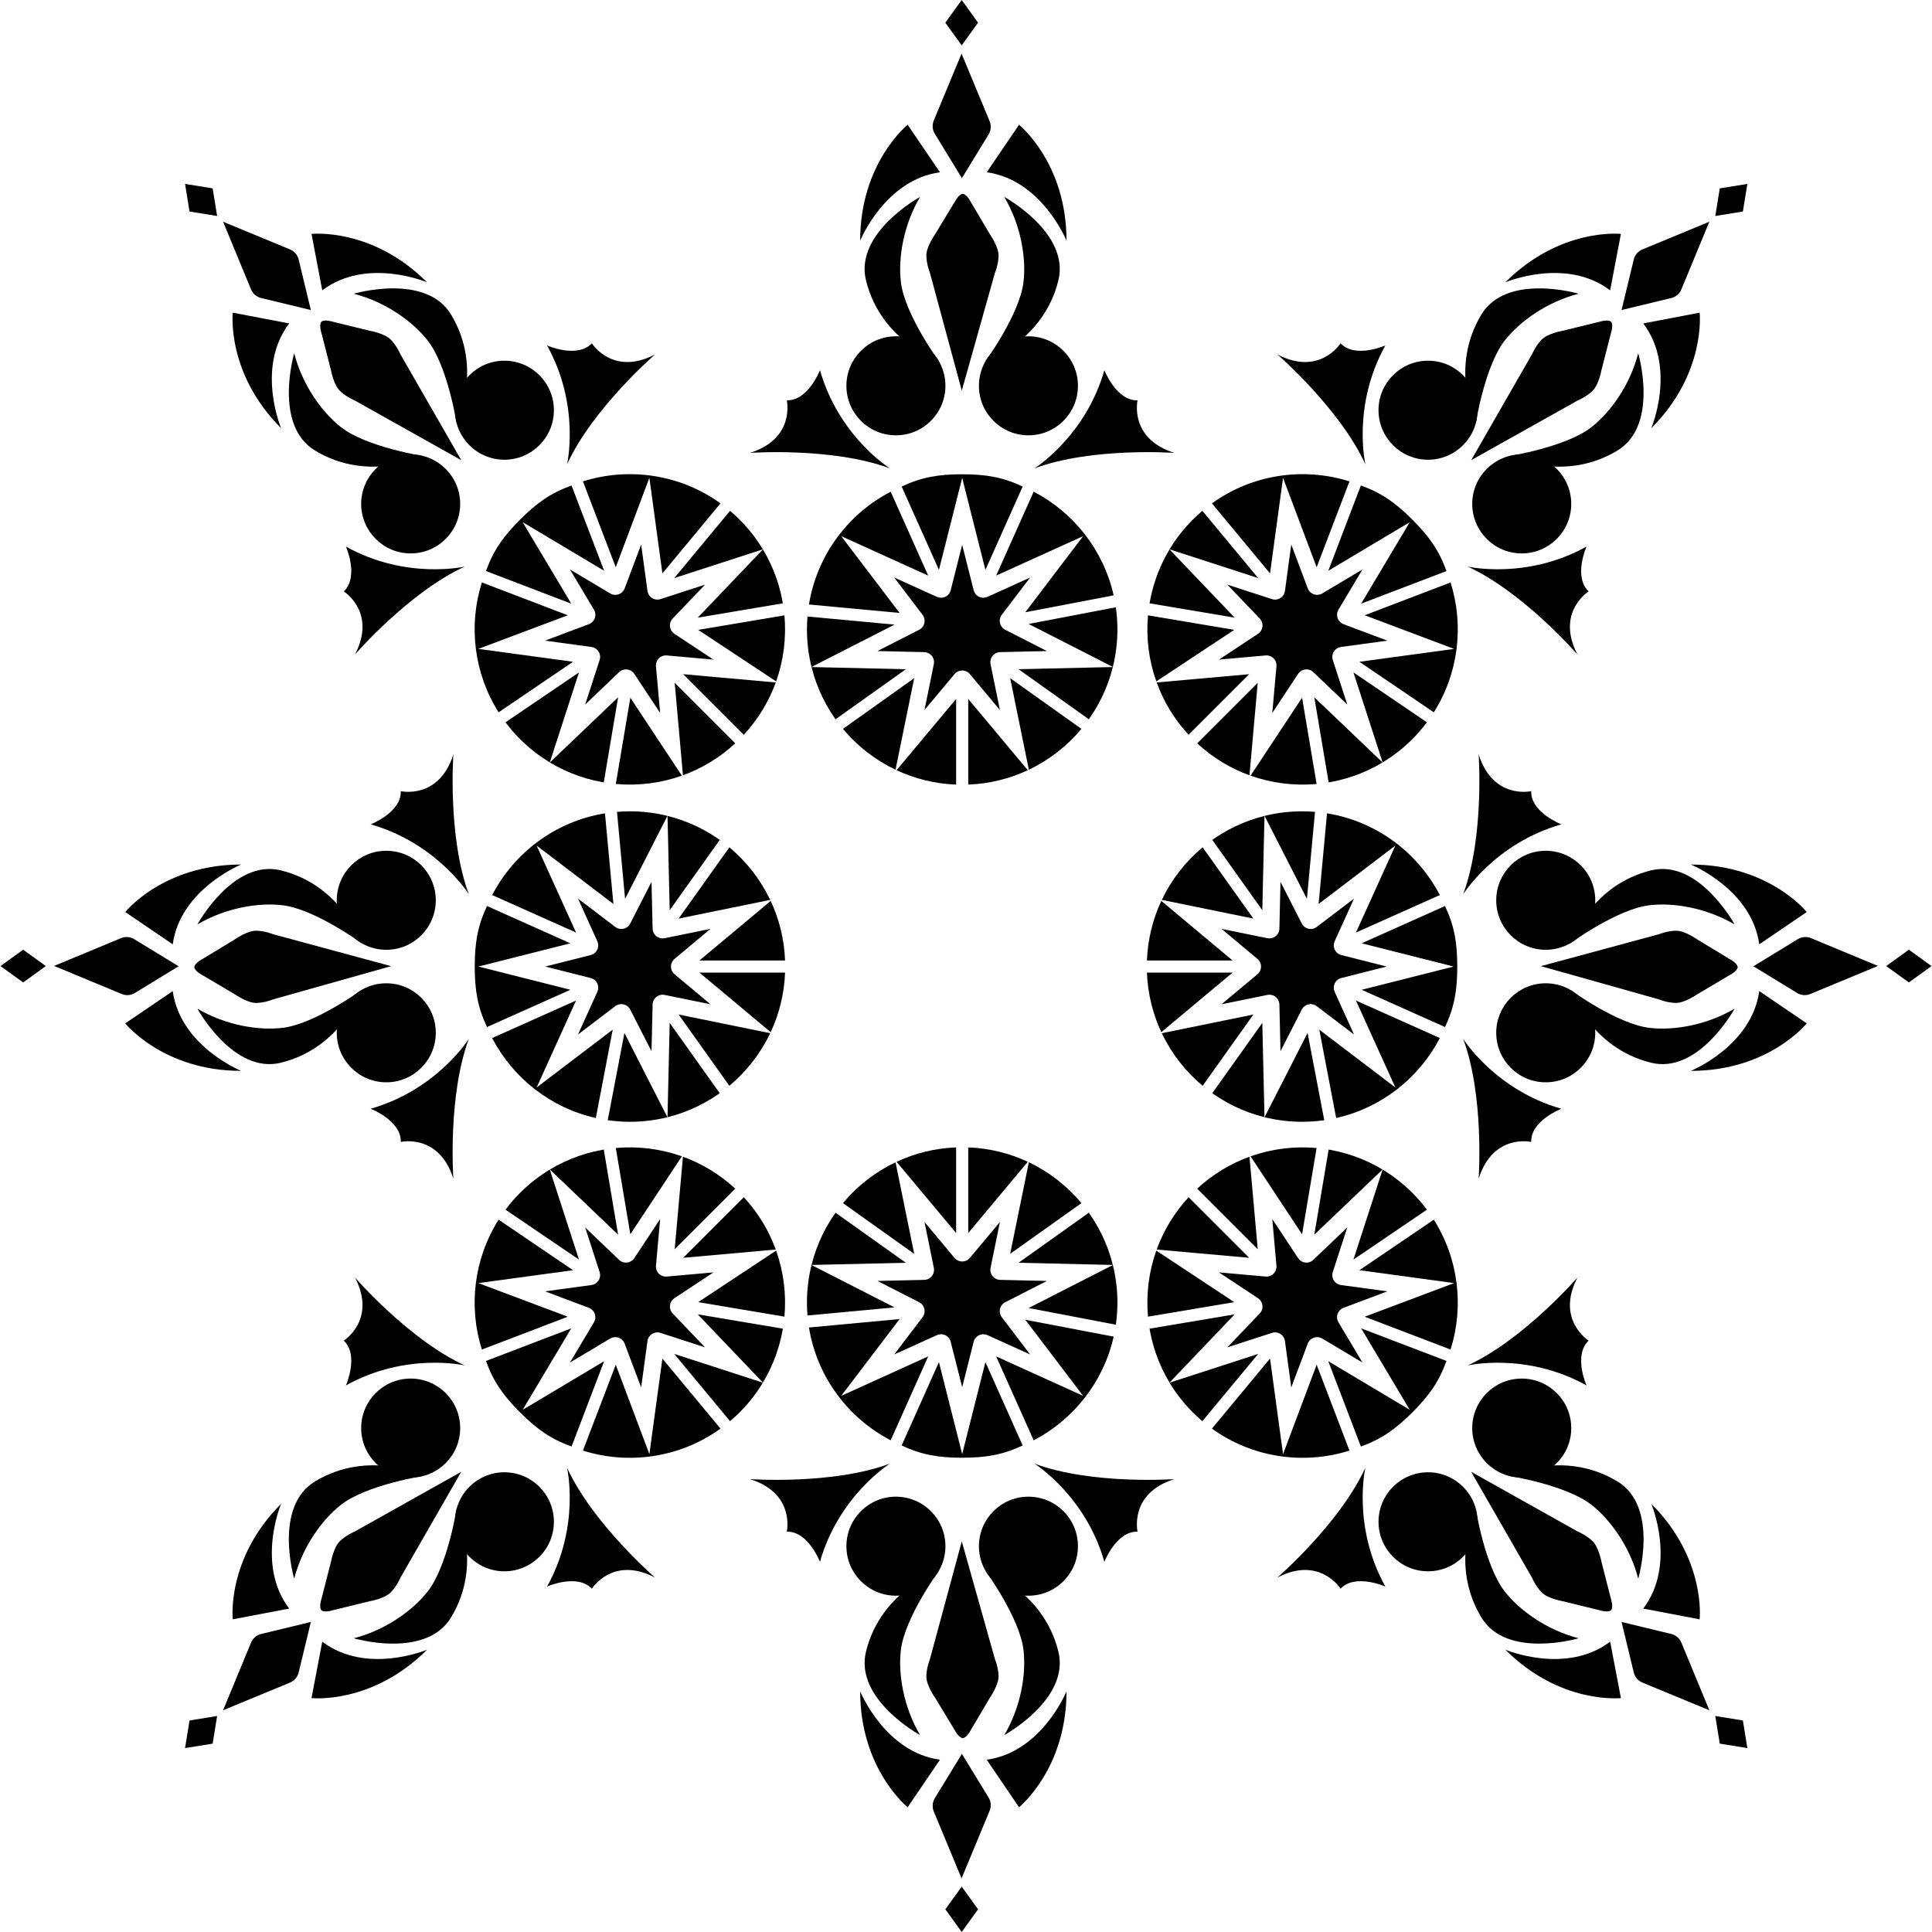 <?xml version="1.0" encoding="UTF-8"?><svg id="Layer_1" xmlns="http://www.w3.org/2000/svg" width="15.92in" height="15.92in" viewBox="0 0 1145.94 1146.5"><polygon points="536.51 367.61 536.51 367.61 536.51 367.61 536.51 367.61"/><polygon points="585.92 343.81 585.92 343.81 585.92 343.81 585.92 343.81"/><polygon points="555.49 343.81 555.49 343.81 555.49 343.81 555.49 343.81"/><path d="M497.69,429.73l-2.08-2.93,41.67-29.66-55.97-1.29c3.1,12.5,8.76,23.99,16.38,33.88Z"/><path d="M643.76,429.67c7.6-9.88,13.25-21.36,16.35-33.83l-55.97,1.29,41.67,29.66-2.05,2.88Z"/><path d="M574.3,465.6c12.59-.48,24.54-3.49,35.34-8.54l-35.34-42.28v50.82Z"/><path d="M567.11,465.6v-50.82l-35.34,42.28c10.8,5.05,22.75,8.06,35.34,8.54Z"/><path d="M593.21,386.99l27.77-.64-24.74-12.63c-1.57-.8-2.7-2.25-3.09-3.97-.39-1.72,0-3.52,1.06-4.92l16.81-22.11-25.3,11.47c-.78.35-1.62.53-2.45.53-.88,0-1.76-.2-2.58-.59-1.59-.76-2.75-2.19-3.18-3.9l-6.81-26.93-6.81,26.93c-.43,1.71-1.6,3.13-3.18,3.9-.81.39-1.7.59-2.58.59-.84,0-1.67-.18-2.45-.53l-25.3-11.47,16.81,22.11c1.07,1.4,1.45,3.2,1.06,4.92s-1.52,3.17-3.09,3.97l-24.74,12.63,27.77.64c1.76.04,3.41.86,4.51,2.24,1.1,1.38,1.53,3.17,1.18,4.89l-5.55,27.22,17.82-21.31c1.13-1.35,2.8-2.13,4.56-2.13s3.43.78,4.56,2.13l17.82,21.31-5.55-27.22c-.35-1.72.08-3.52,1.18-4.89,1.1-1.38,2.75-2.19,4.51-2.24Z"/><path d="M530.53,370.66l-51.62-4.8c-.21,2.54-.32,5.11-.32,7.71,0,7.66.94,15.11,2.71,22.23l49.23-25.13Z"/><path d="M661.88,360.37l-51.76,9.9,50,25.52c1.76-7.12,2.71-14.56,2.71-22.23,0-4.48-.33-8.88-.94-13.19Z"/><path d="M533.56,363.72l-34.64-45.55,51.62,23.41-22.26-49.79c-25.33,13.17-43.77,37.75-48.5,66.93l53.77,5.01Z"/><path d="M599.18,402.44l11.09,54.33c12.08-5.76,22.72-14.07,31.2-24.23l-42.29-30.1Z"/><path d="M542.23,402.44l-42.28,30.1c8.48,10.17,19.11,18.48,31.2,24.23l11.09-54.33Z"/><path d="M534.79,288.72l22.12,49.47,13.79-54.59,13.79,54.59,22.11-49.47h0c-11.9-5.6-21.89-7.27-35.91-7.27s-24.03,1.69-35.91,7.27h0Z"/><path d="M661.35,357.08l.04.18c-.01-.06-.02-.12-.04-.18Z"/><path d="M590.86,341.57l51.63-23.41-34.33,45.16,52.43-10.02c-6.02-26.8-23.71-49.18-47.46-61.52l-22.26,49.79Z"/><circle cx="610.02" cy="228.95" r="29.38"/><path d="M584.59,214.26s20.21-27.74,22.49-46.82c1.7-14.19-1.44-33.71-11.38-50.58,0,0,39.05,21.27,32.08,49.57-8.96,36.36-43.19,47.83-43.19,47.83Z"/><path d="M570.89,115.03c-2.5.54-4.59,4.72-4.59,4.72l-11.74,19.37s-5.18,7.27-5.11,12.55c.07,5.28,2.06,10.06,2.06,10.06l18.96,70.08,19.67-69.88s2.03-4.75,2.16-10.03-4.98-12.61-4.98-12.61l-11.54-19.49s-2.04-4.2-4.54-4.76"/><path d="M696.6,268.76s-48.83-3.51-83.01,9.18c0,0,30.27-18.88,41.5-58.27,0,0,7,18.23,19.69,17.9,0,0-5.21,22.65,21.81,31.18Z"/><circle cx="531.38" cy="228.95" r="29.38"/><path d="M556.82,214.26s-20.21-27.74-22.49-46.82c-1.7-14.19,1.44-33.71,11.38-50.58,0,0-39.05,21.27-32.08,49.57,8.96,36.36,43.19,47.83,43.19,47.83Z"/><path d="M444.8,268.76s48.83-3.51,83.01,9.18c0,0-30.27-18.88-41.5-58.27,0,0-7,18.23-19.69,17.9,0,0,5.21,22.65-21.81,31.18Z"/><path d="M585.27,102.23l19.16-28.18s28.18,22.54,28.18,68.76c0,0-14.65-36.07-47.34-40.58Z"/><path d="M557.51,102.23l-19.16-28.18s-28.18,22.54-28.18,68.76c0,0,14.65-36.07,47.34-40.58Z"/><path d="M586.38,79.8c1.45-2.37,1.68-5.3.61-7.87l-16.57-39.91v-.41l-16.57,39.91c-1.07,2.57-.84,5.49.61,7.87l15.95,26.11v.42l15.95-26.11Z"/><polygon points="580.13 13.46 570.42 26.91 560.71 13.46 570.42 0 580.13 13.46"/><polygon points="752.73 345.1 752.73 345.1 752.73 345.1 752.73 345.1"/><polygon points="804.49 363.21 804.49 363.21 804.49 363.21 804.49 363.21"/><polygon points="782.97 341.7 782.97 341.69 782.97 341.7 782.97 341.7"/><path d="M681.36,361.58l.6-3.54,50.44,8.49-38.66-40.49c-6.64,11.03-10.77,23.16-12.37,35.54Z"/><path d="M784.68,464.82c12.37-1.61,24.47-5.73,35.48-12.36l-40.49-38.66,8.49,50.44-3.48.59Z"/><path d="M710.16,441.12c9.25,8.56,19.82,14.88,31.03,18.95l4.9-54.89-35.94,35.94Z"/><path d="M705.07,436.03l35.94-35.94-54.89,4.9c4.07,11.21,10.39,21.78,18.95,31.03Z"/><path d="M779.12,398.9l20.09,19.18-8.57-26.43c-.54-1.67-.32-3.5.62-4.99.94-1.49,2.48-2.49,4.23-2.73l27.53-3.75-26-9.78c-.8-.3-1.52-.77-2.11-1.36-.62-.62-1.11-1.39-1.41-2.24-.58-1.66-.4-3.49.51-5.01l14.23-23.86-23.86,14.23c-1.51.9-3.34,1.09-5.01.51-.85-.3-1.61-.78-2.24-1.41-.59-.59-1.06-1.31-1.36-2.11l-9.78-26-3.75,27.53c-.24,1.74-1.24,3.29-2.73,4.23s-3.32,1.16-4.99.62l-26.43-8.57,19.18,20.09c1.22,1.27,1.8,3.02,1.61,4.77-.2,1.75-1.16,3.32-2.63,4.29l-23.17,15.32,27.67-2.47c1.75-.16,3.48.47,4.73,1.72s1.87,2.98,1.72,4.73l-2.47,27.67,15.32-23.17c.97-1.47,2.54-2.43,4.29-2.63,1.75-.2,3.49.39,4.77,1.61Z"/><path d="M746.34,343.03l-33.1-39.89c-1.95,1.65-3.84,3.39-5.68,5.22-5.42,5.42-10.02,11.35-13.8,17.63l52.58,17.05Z"/><path d="M846.49,428.63l-43.6-29.6,17.31,53.4c6.28-3.79,12.21-8.38,17.63-13.8,3.17-3.17,6.05-6.51,8.66-9.99Z"/><path d="M753.39,340.26l7.72-56.7,19.95,53.06,19.47-50.95c-27.22-8.6-57.64-4.25-81.62,13.04l34.48,41.56Z"/><path d="M772.41,414.04l-30.58,46.26c12.61,4.48,26.01,6.12,39.2,4.93l-8.62-51.18Z"/><path d="M732.15,373.78l-51.18-8.62c-1.19,13.19.45,26.58,4.93,39.19l46.26-30.58Z"/><path d="M807.3,288.1l-19.34,50.62,48.35-28.85-28.84,48.35,50.62-19.34h0c-4.45-12.37-10.34-20.62-20.25-30.53-9.89-9.89-18.19-15.8-30.53-20.25h0Z"/><path d="M848.45,425.93l-.11.16c.04-.05.07-.1.11-.16Z"/><path d="M809.57,365.12l53.06,19.95-56.21,7.65,44.16,29.98c14.69-23.2,18.01-51.54,9.94-77.06l-50.95,19.47Z"/><circle cx="902.76" cy="299.03" r="29.38"/><path d="M895.16,270.66s33.9-5.33,49.01-17.2c11.24-8.83,22.82-24.85,27.72-43.81,0,0,12.57,42.65-12.37,57.73-32.04,19.37-64.36,3.28-64.36,3.28Z"/><path d="M955.64,190.81c-2.15-1.39-6.58.09-6.58.09l-22,5.39s-8.81,1.48-12.49,5.26c-3.68,3.78-5.66,8.57-5.66,8.57l-36.15,62.96,63.32-35.5s4.8-1.92,8.62-5.57c3.82-3.64,5.39-12.44,5.39-12.44l5.62-21.94s1.53-4.42.16-6.58"/><path d="M935.83,388.41s-32.04-37.01-65.19-52.2c0,0,34.76,8.06,70.55-11.85,0,0-7.94,17.84,1.27,26.59,0,0-19.7,12.33-6.63,37.47Z"/><circle cx="847.15" cy="243.43" r="29.38"/><path d="M875.52,251.03s5.33-33.9,17.2-49.01c8.83-11.24,24.85-22.82,43.81-27.72,0,0-42.65-12.57-57.73,12.37-19.37,32.04-3.28,64.36-3.28,64.36Z"/><path d="M757.78,210.36s37.01,32.04,52.2,65.19c0,0-8.06-34.76,11.85-70.55,0,0-17.84,7.94-26.59-1.27,0,0-12.33,19.7-37.47,6.63Z"/><path d="M974.86,191.93l33.48-6.38s3.99,35.87-28.69,68.55c0,0,15.14-35.87-4.78-62.17Z"/><path d="M955.23,172.3l6.38-33.48s-35.87-3.99-68.55,28.69c0,0,35.87-15.14,62.17,4.78Z"/><path d="M991.5,176.85c2.7-.65,4.93-2.56,6-5.13l16.51-39.93.29-.29-39.93,16.51c-2.57,1.06-4.48,3.29-5.13,6l-7.18,29.74-.29.29,29.74-7.18Z"/><polygon points="1034 125.52 1017.62 128.17 1020.27 111.79 1036.65 109.14 1034 125.52"/><polygon points="393.46 345.1 393.46 345.1 393.46 345.1 393.46 345.1"/><polygon points="341.7 363.21 341.7 363.21 341.7 363.21 341.7 363.21"/><polygon points="363.21 341.7 363.21 341.69 363.21 341.7 363.21 341.7"/><path d="M464.83,361.58l-.6-3.54-50.44,8.49,38.66-40.49c6.64,11.03,10.77,23.16,12.37,35.54Z"/><path d="M361.51,464.82c-12.37-1.61-24.47-5.73-35.48-12.36l40.49-38.66-8.49,50.44,3.48.59Z"/><path d="M436.03,441.12c-9.25,8.56-19.82,14.88-31.03,18.95l-4.9-54.89,35.94,35.94Z"/><path d="M441.12,436.03l-35.94-35.94,54.89,4.9c-4.07,11.21-10.39,21.78-18.95,31.03Z"/><path d="M367.07,398.9l-20.09,19.18,8.57-26.43c.54-1.67.32-3.5-.62-4.99-.94-1.49-2.48-2.49-4.23-2.73l-27.53-3.75,26-9.78c.8-.3,1.52-.77,2.11-1.36.62-.62,1.11-1.39,1.41-2.24.58-1.66.4-3.49-.51-5.01l-14.23-23.86,23.86,14.23c1.51.9,3.34,1.09,5.01.51.85-.3,1.61-.78,2.24-1.41.59-.59,1.06-1.31,1.36-2.11l9.78-26,3.75,27.53c.24,1.74,1.24,3.29,2.73,4.23s3.32,1.16,4.99.62l26.43-8.57-19.18,20.09c-1.22,1.27-1.8,3.02-1.61,4.77.2,1.75,1.16,3.32,2.63,4.29l23.17,15.32-27.67-2.47c-1.75-.16-3.48.47-4.73,1.72s-1.87,2.98-1.72,4.73l2.47,27.67-15.32-23.17c-.97-1.47-2.54-2.43-4.29-2.63-1.75-.2-3.49.39-4.77,1.61Z"/><path d="M399.85,343.03l33.1-39.89c1.95,1.65,3.84,3.39,5.68,5.22,5.42,5.42,10.02,11.35,13.8,17.63l-52.58,17.05Z"/><path d="M299.7,428.63l43.6-29.6-17.31,53.4c-6.28-3.79-12.21-8.38-17.63-13.8-3.17-3.17-6.05-6.51-8.66-9.99Z"/><path d="M392.8,340.26l-7.72-56.7-19.95,53.06-19.47-50.95c27.22-8.6,57.64-4.25,81.62,13.04l-34.48,41.56Z"/><path d="M373.78,414.04l30.58,46.26c-12.61,4.48-26.01,6.12-39.2,4.93l8.62-51.18Z"/><path d="M414.04,373.78l51.18-8.62c1.19,13.19-.45,26.58-4.93,39.19l-46.26-30.58Z"/><path d="M338.89,288.1l19.34,50.62-48.35-28.85,28.84,48.35-50.62-19.34h0c4.45-12.37,10.34-20.62,20.25-30.53,9.89-9.89,18.19-15.8,30.53-20.25h0Z"/><path d="M297.74,425.93l.11.16c-.04-.05-.07-.1-.11-.16Z"/><path d="M336.62,365.12l-53.06,19.95,56.21,7.65-44.16,29.98c-14.69-23.2-18.01-51.54-9.94-77.06l50.95,19.47Z"/><circle cx="243.43" cy="299.03" r="29.38"/><path d="M251.03,270.66s-33.9-5.33-49.01-17.2c-11.24-8.83-22.82-24.85-27.72-43.81,0,0-12.57,42.65,12.37,57.73,32.04,19.37,64.36,3.28,64.36,3.28Z"/><path d="M190.55,190.81c2.15-1.39,6.58.09,6.58.09l22,5.39s8.81,1.48,12.49,5.26,5.66,8.57,5.66,8.57l36.15,62.96-63.32-35.5s-4.8-1.92-8.62-5.57-5.39-12.44-5.39-12.44l-5.62-21.94s-1.53-4.42-.16-6.58"/><path d="M210.36,388.41s32.04-37.01,65.19-52.2c0,0-34.76,8.06-70.55-11.85,0,0,7.94,17.84-1.27,26.59,0,0,19.7,12.33,6.63,37.47Z"/><circle cx="299.04" cy="243.43" r="29.38"/><path d="M270.67,251.03s-5.33-33.9-17.2-49.01c-8.83-11.24-24.85-22.82-43.81-27.72,0,0,42.65-12.57,57.73,12.37,19.37,32.04,3.28,64.36,3.28,64.36Z"/><path d="M388.41,210.36s-37.01,32.04-52.2,65.19c0,0,8.06-34.76-11.85-70.55,0,0,17.84,7.94,26.59-1.27,0,0,12.33,19.7,37.47,6.63Z"/><path d="M171.33,191.93l-33.48-6.38s-3.99,35.87,28.69,68.55c0,0-15.14-35.87,4.78-62.17Z"/><path d="M190.96,172.3l-6.38-33.48s35.87-3.99,68.55,28.69c0,0-35.87-15.14-62.17,4.78Z"/><path d="M154.69,176.85c-2.7-.65-4.93-2.56-6-5.13l-16.51-39.93-.29-.29,39.93,16.51c2.57,1.06,4.48,3.29,5.13,6l7.18,29.74.29.29-29.74-7.18Z"/><polygon points="112.19 125.52 128.57 128.17 125.92 111.79 109.54 109.14 112.19 125.52"/><polygon points="536.51 778.89 536.51 778.89 536.51 778.89 536.51 778.89"/><polygon points="585.92 802.68 585.92 802.68 585.92 802.68 585.92 802.68"/><polygon points="555.49 802.68 555.49 802.68 555.49 802.68 555.49 802.68"/><path d="M497.69,716.77l-2.08,2.93,41.67,29.66-55.97,1.29c3.1-12.5,8.76-23.99,16.38-33.88Z"/><path d="M643.76,716.82c7.6,9.88,13.25,21.36,16.35,33.83l-55.97-1.29,41.67-29.66-2.05-2.88Z"/><path d="M574.3,680.9c12.59.48,24.54,3.49,35.34,8.54l-35.34,42.28v-50.82Z"/><path d="M567.11,680.9v50.82l-35.34-42.28c10.8-5.05,22.75-8.06,35.34-8.54Z"/><path d="M593.21,759.51l27.77.64-24.74,12.63c-1.57.8-2.7,2.25-3.09,3.97-.39,1.72,0,3.52,1.06,4.92l16.81,22.11-25.3-11.47c-.78-.35-1.62-.53-2.45-.53-.88,0-1.76.2-2.58.59-1.59.76-2.75,2.19-3.18,3.9l-6.81,26.93-6.81-26.93c-.43-1.71-1.6-3.13-3.18-3.9-.81-.39-1.7-.59-2.58-.59-.84,0-1.67.18-2.45.53l-25.3,11.47,16.81-22.11c1.07-1.4,1.45-3.2,1.06-4.92s-1.52-3.17-3.09-3.97l-24.74-12.63,27.77-.64c1.76-.04,3.41-.86,4.51-2.24,1.1-1.38,1.53-3.17,1.18-4.89l-5.55-27.22,17.82,21.31c1.13,1.35,2.8,2.13,4.56,2.13s3.43-.78,4.56-2.13l17.82-21.31-5.55,27.22c-.35,1.72.08,3.52,1.18,4.89,1.1,1.38,2.75,2.19,4.51,2.24Z"/><path d="M530.53,775.84l-51.62,4.8c-.21-2.54-.32-5.11-.32-7.71,0-7.66.94-15.11,2.71-22.23l49.23,25.13Z"/><path d="M661.88,786.12l-51.76-9.9,50-25.52c1.76,7.12,2.71,14.56,2.71,22.23,0,4.48-.33,8.88-.94,13.19Z"/><path d="M533.56,782.78l-34.64,45.55,51.62-23.41-22.26,49.79c-25.33-13.17-43.77-37.75-48.5-66.93l53.77-5.01Z"/><path d="M599.18,744.06l11.09-54.33c12.08,5.76,22.72,14.07,31.2,24.23l-42.29,30.1Z"/><path d="M542.23,744.06l-42.28-30.1c8.48-10.17,19.11-18.48,31.2-24.23l11.09,54.33Z"/><path d="M534.79,857.78l22.12-49.47,13.79,54.59,13.79-54.59,22.11,49.47h0c-11.9,5.6-21.89,7.27-35.91,7.27s-24.03-1.69-35.91-7.27h0Z"/><path d="M661.35,789.42l.04-.18c-.01.06-.02.12-.04.18Z"/><path d="M590.86,804.93l51.63,23.41-34.33-45.16,52.43,10.02c-6.02,26.8-23.71,49.18-47.46,61.52l-22.26-49.79Z"/><circle cx="610.02" cy="917.55" r="29.38"/><path d="M584.59,932.24s20.21,27.74,22.49,46.82c1.7,14.19-1.44,33.71-11.38,50.58,0,0,39.05-21.27,32.08-49.57-8.96-36.36-43.19-47.83-43.19-47.83Z"/><path d="M570.89,1031.47c-2.5-.54-4.59-4.72-4.59-4.72l-11.74-19.37s-5.18-7.27-5.11-12.55c.07-5.28,2.06-10.06,2.06-10.06l18.96-70.08,19.67,69.88s2.03,4.75,2.16,10.03-4.98,12.61-4.98,12.61l-11.54,19.49s-2.04,4.2-4.54,4.76"/><path d="M696.6,877.74s-48.83,3.51-83.01-9.18c0,0,30.27,18.88,41.5,58.27,0,0,7-18.23,19.69-17.9,0,0-5.21-22.65,21.81-31.18Z"/><circle cx="531.38" cy="917.55" r="29.38"/><path d="M556.82,932.24s-20.21,27.74-22.49,46.82c-1.7,14.19,1.44,33.71,11.38,50.58,0,0-39.05-21.27-32.08-49.57,8.96-36.36,43.19-47.83,43.19-47.83Z"/><path d="M444.8,877.74s48.83,3.51,83.01-9.18c0,0-30.27,18.88-41.5,58.27,0,0-7-18.23-19.69-17.9,0,0,5.21-22.65-21.81-31.18Z"/><path d="M585.27,1044.27l19.16,28.18s28.18-22.54,28.18-68.76c0,0-14.65,36.07-47.34,40.58Z"/><path d="M557.51,1044.27l-19.16,28.18s-28.18-22.54-28.18-68.76c0,0,14.65,36.07,47.34,40.58Z"/><path d="M586.38,1066.7c1.45,2.37,1.68,5.3.61,7.87l-16.57,39.91v.41l-16.57-39.91c-1.07-2.57-.84-5.49.61-7.87l15.95-26.11v-.42l15.95,26.11Z"/><polygon points="580.13 1133.04 570.42 1119.58 560.71 1133.04 570.42 1146.5 580.13 1133.04"/><polygon points="752.73 801.39 752.73 801.39 752.73 801.4 752.73 801.39"/><polygon points="804.49 783.28 804.49 783.28 804.49 783.28 804.49 783.28"/><polygon points="782.97 804.8 782.97 804.8 782.97 804.8 782.97 804.8"/><path d="M681.36,784.92l.6,3.54,50.44-8.49-38.66,40.49c-6.64-11.03-10.77-23.16-12.37-35.54Z"/><path d="M784.68,681.67c12.37,1.61,24.47,5.73,35.48,12.36l-40.49,38.66,8.49-50.44-3.48-.59Z"/><path d="M710.16,705.38c9.25-8.56,19.82-14.88,31.03-18.95l4.9,54.89-35.94-35.94Z"/><path d="M705.07,710.47l35.94,35.94-54.89-4.9c4.07-11.21,10.39-21.78,18.95-31.03Z"/><path d="M779.12,747.6l20.09-19.18-8.57,26.43c-.54,1.67-.32,3.5.62,4.99.94,1.49,2.48,2.49,4.23,2.73l27.53,3.75-26,9.78c-.8.3-1.52.77-2.11,1.36-.62.62-1.11,1.39-1.41,2.24-.58,1.66-.4,3.49.51,5.01l14.23,23.86-23.86-14.23c-1.51-.9-3.34-1.09-5.01-.51-.85.3-1.61.78-2.24,1.41-.59.59-1.06,1.31-1.36,2.11l-9.78,26-3.75-27.53c-.24-1.74-1.24-3.29-2.73-4.23s-3.32-1.16-4.99-.62l-26.43,8.57,19.18-20.09c1.22-1.27,1.8-3.02,1.61-4.77-.2-1.75-1.16-3.32-2.63-4.29l-23.17-15.32,27.67,2.47c1.75.16,3.48-.47,4.73-1.72s1.87-2.98,1.72-4.73l-2.47-27.67,15.32,23.17c.97,1.47,2.54,2.43,4.29,2.63,1.75.2,3.49-.39,4.77-1.61Z"/><path d="M746.34,803.47l-33.1,39.89c-1.95-1.65-3.84-3.39-5.68-5.22-5.42-5.42-10.02-11.35-13.8-17.63l52.58-17.05Z"/><path d="M846.49,717.86l-43.6,29.6,17.31-53.4c6.28,3.79,12.21,8.38,17.63,13.8,3.17,3.17,6.05,6.51,8.66,9.99Z"/><path d="M753.39,806.23l7.72,56.7,19.95-53.06,19.47,50.95c-27.22,8.6-57.64,4.25-81.62-13.04l34.48-41.56Z"/><path d="M772.41,732.45l-30.58-46.26c12.61-4.48,26.01-6.12,39.2-4.93l-8.62,51.18Z"/><path d="M732.15,772.72l-51.18,8.62c-1.19-13.19.45-26.58,4.93-39.19l46.26,30.58Z"/><path d="M807.3,858.4l-19.34-50.62,48.35,28.85-28.84-48.35,50.62,19.34h0c-4.45,12.37-10.34,20.62-20.25,30.53-9.89,9.89-18.19,15.8-30.53,20.25h0Z"/><path d="M848.45,720.57l-.11-.16c.04.05.07.1.11.16Z"/><path d="M809.57,781.37l53.06-19.95-56.21-7.65,44.16-29.98c14.69,23.2,18.01,51.54,9.94,77.06l-50.95-19.47Z"/><circle cx="902.76" cy="847.46" r="29.38"/><path d="M895.16,875.83s33.9,5.33,49.01,17.2c11.24,8.83,22.82,24.85,27.72,43.81,0,0,12.57-42.65-12.37-57.73-32.04-19.37-64.36-3.28-64.36-3.28Z"/><path d="M955.64,955.68c-2.15,1.39-6.58-.09-6.58-.09l-22-5.39s-8.81-1.48-12.49-5.26c-3.68-3.78-5.66-8.57-5.66-8.57l-36.15-62.96,63.32,35.5s4.8,1.92,8.62,5.57c3.82,3.64,5.39,12.44,5.39,12.44l5.62,21.94s1.53,4.42.16,6.58"/><path d="M935.83,758.09s-32.04,37.01-65.19,52.2c0,0,34.76-8.06,70.55,11.85,0,0-7.94-17.84,1.27-26.59,0,0-19.7-12.33-6.63-37.47Z"/><circle cx="847.15" cy="903.07" r="29.38"/><path d="M875.52,895.47s5.33,33.9,17.2,49.01c8.83,11.24,24.85,22.82,43.81,27.72,0,0-42.65,12.57-57.73-12.37-19.37-32.04-3.28-64.36-3.28-64.36Z"/><path d="M757.78,936.14s37.01-32.04,52.2-65.19c0,0-8.06,34.76,11.85,70.55,0,0-17.84-7.94-26.59,1.27,0,0-12.33-19.7-37.47-6.63Z"/><path d="M974.86,954.57l33.48,6.38s3.99-35.87-28.69-68.55c0,0,15.14,35.87-4.78,62.17Z"/><path d="M955.23,974.2l6.38,33.48s-35.87,3.99-68.55-28.69c0,0,35.87,15.14,62.17-4.78Z"/><path d="M991.5,969.65c2.7.65,4.93,2.56,6,5.13l16.51,39.93.29.29-39.93-16.51c-2.57-1.06-4.48-3.29-5.13-6l-7.18-29.74-.29-.29,29.74,7.18Z"/><polygon points="1034 1020.97 1017.62 1018.32 1020.27 1034.71 1036.65 1037.36 1034 1020.97"/><polygon points="393.46 801.39 393.46 801.39 393.46 801.4 393.46 801.39"/><polygon points="341.7 783.28 341.7 783.28 341.7 783.28 341.7 783.28"/><polygon points="363.21 804.8 363.21 804.8 363.21 804.8 363.21 804.8"/><path d="M464.83,784.92l-.6,3.54-50.44-8.49,38.66,40.49c6.64-11.03,10.77-23.16,12.37-35.54Z"/><path d="M361.51,681.67c-12.37,1.61-24.47,5.73-35.48,12.36l40.49,38.66-8.49-50.44,3.48-.59Z"/><path d="M436.03,705.38c-9.25-8.56-19.82-14.88-31.03-18.95l-4.9,54.89,35.94-35.94Z"/><path d="M441.12,710.47l-35.94,35.94,54.89-4.9c-4.07-11.21-10.39-21.78-18.95-31.03Z"/><path d="M367.07,747.6l-20.09-19.18,8.57,26.43c.54,1.67.32,3.5-.62,4.99-.94,1.49-2.48,2.49-4.23,2.73l-27.53,3.75,26,9.78c.8.3,1.52.77,2.11,1.36.62.62,1.11,1.39,1.41,2.24.58,1.66.4,3.49-.51,5.01l-14.23,23.86,23.86-14.23c1.51-.9,3.34-1.09,5.01-.51.85.3,1.61.78,2.24,1.41.59.59,1.06,1.31,1.36,2.11l9.78,26,3.75-27.53c.24-1.74,1.24-3.29,2.73-4.23s3.32-1.16,4.99-.62l26.43,8.57-19.18-20.09c-1.22-1.27-1.8-3.02-1.61-4.77.2-1.75,1.16-3.32,2.63-4.29l23.17-15.32-27.67,2.47c-1.75.16-3.48-.47-4.73-1.72s-1.87-2.98-1.72-4.73l2.47-27.67-15.32,23.17c-.97,1.47-2.54,2.43-4.29,2.63-1.75.2-3.49-.39-4.77-1.61Z"/><path d="M399.85,803.47l33.1,39.89c1.95-1.65,3.84-3.39,5.68-5.22,5.42-5.42,10.02-11.35,13.8-17.63l-52.58-17.05Z"/><path d="M299.7,717.86l43.6,29.6-17.31-53.4c-6.28,3.79-12.21,8.38-17.63,13.8-3.17,3.17-6.05,6.51-8.66,9.99Z"/><path d="M392.8,806.23l-7.72,56.7-19.95-53.06-19.47,50.95c27.22,8.6,57.64,4.25,81.62-13.04l-34.48-41.56Z"/><path d="M373.78,732.45l30.58-46.26c-12.61-4.48-26.01-6.12-39.2-4.93l8.62,51.18Z"/><path d="M414.04,772.72l51.18,8.62c1.19-13.19-.45-26.58-4.93-39.19l-46.26,30.58Z"/><path d="M338.89,858.4l19.34-50.62-48.35,28.85,28.84-48.35-50.62,19.34h0c4.45,12.37,10.34,20.62,20.25,30.53,9.89,9.89,18.19,15.8,30.53,20.25h0Z"/><path d="M297.74,720.57l.11-.16c-.04.05-.07.1-.11.16Z"/><path d="M336.62,781.37l-53.06-19.95,56.21-7.65-44.16-29.98c-14.69,23.2-18.01,51.54-9.94,77.06l50.95-19.47Z"/><circle cx="243.43" cy="847.46" r="29.38"/><path d="M251.03,875.83s-33.9,5.33-49.01,17.2c-11.24,8.83-22.82,24.85-27.72,43.81,0,0-12.57-42.65,12.37-57.73,32.04-19.37,64.36-3.28,64.36-3.28Z"/><path d="M190.55,955.68c2.15,1.39,6.58-.09,6.58-.09l22-5.39s8.81-1.48,12.49-5.26,5.66-8.57,5.66-8.57l36.15-62.96-63.32,35.5s-4.8,1.92-8.62,5.57-5.39,12.44-5.39,12.44l-5.62,21.94s-1.53,4.42-.16,6.58"/><path d="M210.36,758.09s32.04,37.01,65.19,52.2c0,0-34.76-8.06-70.55,11.85,0,0,7.94-17.84-1.27-26.59,0,0,19.7-12.33,6.63-37.47Z"/><circle cx="299.04" cy="903.07" r="29.38"/><path d="M270.67,895.47s-5.33,33.9-17.2,49.01c-8.83,11.24-24.85,22.82-43.81,27.72,0,0,42.65,12.57,57.73-12.37,19.37-32.04,3.28-64.36,3.28-64.36Z"/><path d="M388.41,936.14s-37.01-32.04-52.2-65.19c0,0,8.06,34.76-11.85,70.55,0,0,17.84-7.94,26.59,1.27,0,0,12.33-19.7,37.47-6.63Z"/><path d="M171.33,954.57l-33.48,6.38s-3.99-35.87,28.69-68.55c0,0-15.14,35.87,4.78,62.17Z"/><path d="M190.96,974.2l-6.38,33.48s35.87,3.99,68.55-28.69c0,0-35.87,15.14-62.17-4.78Z"/><path d="M154.69,969.65c-2.7.65-4.93,2.56-6,5.13l-16.51,39.93-.29.29,39.93-16.51c2.57-1.06,4.48-3.29,5.13-6l7.18-29.74.29-.29-29.74,7.18Z"/><polygon points="112.19 1020.97 128.57 1018.32 125.92 1034.71 109.54 1037.36 112.19 1020.97"/><polygon points="778.34 539.38 778.34 539.39 778.34 539.38 778.34 539.38"/><polygon points="802.13 588.79 802.13 588.79 802.13 588.79 802.13 588.79"/><polygon points="802.13 558.36 802.13 558.36 802.13 558.36 802.13 558.36"/><path d="M716.22,500.56l2.93-2.08,29.66,41.67,1.29-55.97c-12.5,3.1-23.99,8.76-33.88,16.38Z"/><path d="M716.27,646.63c9.88,7.6,21.36,13.25,33.83,16.35l-1.29-55.97-29.66,41.67-2.88-2.05Z"/><path d="M680.34,577.17c.48,12.59,3.49,24.54,8.54,35.34l42.28-35.34h-50.82Z"/><path d="M680.34,569.98h50.82l-42.28-35.34c-5.05,10.8-8.06,22.75-8.54,35.34Z"/><path d="M758.95,596.08l.64,27.77,12.63-24.74c.8-1.57,2.25-2.7,3.97-3.09,1.72-.39,3.52,0,4.92,1.06l22.11,16.81-11.47-25.3c-.35-.78-.53-1.62-.53-2.45,0-.88.2-1.76.59-2.58.76-1.59,2.19-2.75,3.9-3.18l26.93-6.81-26.93-6.81c-1.71-.43-3.13-1.6-3.9-3.18-.39-.81-.59-1.7-.59-2.58,0-.84.18-1.67.53-2.45l11.47-25.3-22.11,16.81c-1.4,1.07-3.2,1.45-4.92,1.06-1.72-.39-3.17-1.52-3.97-3.09l-12.63-24.74-.64,27.77c-.04,1.76-.86,3.41-2.24,4.51-1.38,1.1-3.17,1.53-4.89,1.18l-27.22-5.55,21.31,17.82c1.35,1.13,2.13,2.8,2.13,4.56s-.78,3.43-2.13,4.56l-21.31,17.82,27.22-5.55c1.72-.35,3.52.08,4.89,1.18,1.38,1.1,2.19,2.75,2.24,4.51Z"/><path d="M775.28,533.4l4.8-51.62c-2.54-.21-5.11-.32-7.71-.32-7.66,0-15.11.94-22.23,2.71l25.13,49.23Z"/><path d="M785.57,664.75l-9.9-51.76-25.52,50c7.12,1.76,14.56,2.71,22.23,2.71,4.48,0,8.88-.33,13.19-.94Z"/><path d="M782.22,536.43l45.55-34.64-23.41,51.62,49.79-22.26c-13.17-25.33-37.75-43.77-66.93-48.5l-5.01,53.77Z"/><path d="M743.5,602.05l-54.33,11.09c5.76,12.08,14.07,22.72,24.23,31.2l30.1-42.29Z"/><path d="M743.5,545.1l-30.1-42.28c-10.17,8.48-18.48,19.11-24.23,31.2l54.33,11.09Z"/><path d="M857.23,537.66l-49.47,22.12,54.59,13.79-54.59,13.79,49.47,22.11h0c5.6-11.9,7.27-21.89,7.27-35.91s-1.69-24.03-7.27-35.91h0Z"/><path d="M788.87,664.22l-.18.04c.06-.01.12-.02.18-.04Z"/><path d="M804.37,593.73l23.41,51.63-45.16-34.33,10.02,52.43c26.8-6.02,49.18-23.71,61.52-47.46l-49.79-22.26Z"/><circle cx="917" cy="612.89" r="29.38"/><path d="M931.68,587.46s27.74,20.21,46.82,22.49c14.19,1.7,33.71-1.44,50.58-11.38,0,0-21.27,39.05-49.57,32.08-36.36-8.96-47.83-43.19-47.83-43.19Z"/><path d="M1030.91,573.76c-.54-2.5-4.72-4.59-4.72-4.59l-19.37-11.74s-7.27-5.18-12.55-5.11c-5.28.07-10.06,2.06-10.06,2.06l-70.08,18.96,69.88,19.67s4.75,2.03,10.03,2.16c5.28.13,12.61-4.98,12.61-4.98l19.49-11.54s4.2-2.04,4.76-4.54"/><path d="M877.18,699.47s3.51-48.83-9.18-83.01c0,0,18.88,30.27,58.27,41.5,0,0-18.23,7-17.9,19.69,0,0-22.65-5.21-31.18,21.81Z"/><circle cx="917" cy="534.25" r="29.38"/><path d="M931.68,559.69s27.74-20.21,46.82-22.49c14.19-1.7,33.71,1.44,50.58,11.38,0,0-21.27-39.05-49.57-32.08-36.36,8.96-47.83,43.19-47.83,43.19Z"/><path d="M877.18,447.67s3.51,48.83-9.18,83.01c0,0,18.88-30.27,58.27-41.5,0,0-18.23-7-17.9-19.69,0,0-22.65,5.21-31.18-21.81Z"/><path d="M1043.71,588.14l28.18,19.16s-22.54,28.18-68.76,28.18c0,0,36.07-14.65,40.58-47.34Z"/><path d="M1043.71,560.38l28.18-19.16s-22.54-28.18-68.76-28.18c0,0,36.07,14.65,40.58,47.34Z"/><path d="M1066.15,589.25c2.37,1.45,5.3,1.68,7.87.61l39.91-16.57h.41l-39.91-16.57c-2.57-1.07-5.49-.84-7.87.61l-26.11,15.95h-.42l26.11,15.95Z"/><polygon points="1132.49 583 1119.03 573.29 1132.49 563.58 1145.94 573.29 1132.49 583"/><polygon points="367.61 539.38 367.61 539.39 367.61 539.38 367.61 539.38"/><polygon points="343.81 588.79 343.81 588.79 343.81 588.79 343.81 588.79"/><polygon points="343.81 558.36 343.81 558.36 343.81 558.36 343.81 558.36"/><path d="M429.73,500.56l-2.93-2.08-29.66,41.67-1.29-55.97c12.5,3.1,23.99,8.76,33.88,16.38Z"/><path d="M429.67,646.63c-9.88,7.6-21.36,13.25-33.83,16.35l1.29-55.97,29.66,41.67,2.88-2.05Z"/><path d="M465.6,577.17c-.48,12.59-3.49,24.54-8.54,35.34l-42.28-35.34h50.82Z"/><path d="M465.6,569.98h-50.82l42.28-35.34c5.05,10.8,8.06,22.75,8.54,35.34Z"/><path d="M386.99,596.08l-.64,27.77-12.63-24.74c-.8-1.57-2.25-2.7-3.97-3.09-1.72-.39-3.52,0-4.92,1.06l-22.11,16.81,11.47-25.3c.35-.78.53-1.62.53-2.45,0-.88-.2-1.76-.59-2.58-.76-1.59-2.19-2.75-3.9-3.18l-26.93-6.81,26.93-6.81c1.71-.43,3.13-1.6,3.9-3.18.39-.81.59-1.7.59-2.58,0-.84-.18-1.67-.53-2.45l-11.47-25.3,22.11,16.81c1.4,1.07,3.2,1.45,4.92,1.06,1.72-.39,3.17-1.52,3.97-3.09l12.63-24.74.64,27.77c.04,1.76.86,3.41,2.24,4.51,1.38,1.1,3.17,1.53,4.89,1.18l27.22-5.55-21.31,17.82c-1.35,1.13-2.13,2.8-2.13,4.56s.78,3.43,2.13,4.56l21.31,17.82-27.22-5.55c-1.72-.35-3.52.08-4.89,1.18-1.38,1.1-2.19,2.75-2.24,4.51Z"/><path d="M370.66,533.4l-4.8-51.62c2.54-.21,5.11-.32,7.71-.32,7.66,0,15.11.94,22.23,2.71l-25.13,49.23Z"/><path d="M360.37,664.75l9.9-51.76,25.52,50c-7.12,1.76-14.56,2.71-22.23,2.71-4.48,0-8.88-.33-13.19-.94Z"/><path d="M363.72,536.43l-45.55-34.64,23.41,51.62-49.79-22.26c13.17-25.33,37.75-43.77,66.93-48.5l5.01,53.77Z"/><path d="M402.44,602.05l54.33,11.09c-5.76,12.08-14.07,22.72-24.23,31.2l-30.1-42.29Z"/><path d="M402.44,545.1l30.1-42.28c10.17,8.48,18.48,19.11,24.23,31.2l-54.33,11.09Z"/><path d="M288.72,537.66l49.47,22.12-54.59,13.79,54.59,13.79-49.47,22.11h0c-5.6-11.9-7.27-21.89-7.27-35.91s1.69-24.03,7.27-35.91h0Z"/><path d="M357.08,664.22l.18.04c-.06-.01-.12-.02-.18-.04Z"/><path d="M341.57,593.73l-23.41,51.63,45.16-34.33-10.02,52.43c-26.8-6.02-49.18-23.71-61.52-47.46l49.79-22.26Z"/><circle cx="228.95" cy="612.89" r="29.38"/><path d="M214.26,587.46s-27.74,20.21-46.82,22.49c-14.19,1.7-33.71-1.44-50.58-11.38,0,0,21.27,39.05,49.57,32.08,36.36-8.96,47.83-43.19,47.83-43.19Z"/><path d="M115.03,573.76c.54-2.5,4.72-4.59,4.72-4.59l19.37-11.74s7.27-5.18,12.55-5.11c5.28.07,10.06,2.06,10.06,2.06l70.08,18.96-69.88,19.67s-4.75,2.03-10.03,2.16c-5.28.13-12.61-4.98-12.61-4.98l-19.49-11.54s-4.2-2.04-4.76-4.54"/><path d="M268.76,699.47s-3.51-48.83,9.18-83.01c0,0-18.88,30.27-58.27,41.5,0,0,18.23,7,17.9,19.69,0,0,22.65-5.21,31.18,21.81Z"/><circle cx="228.95" cy="534.25" r="29.38"/><path d="M214.26,559.69s-27.74-20.21-46.82-22.49c-14.19-1.7-33.71,1.44-50.58,11.38,0,0,21.27-39.05,49.57-32.08,36.36,8.96,47.83,43.19,47.83,43.19Z"/><path d="M268.76,447.67s-3.51,48.83,9.18,83.01c0,0-18.88-30.27-58.27-41.5,0,0,18.23-7,17.9-19.69,0,0,22.65,5.21,31.18-21.81Z"/><path d="M102.23,588.14l-28.18,19.16s22.54,28.18,68.76,28.18c0,0-36.07-14.65-40.58-47.34Z"/><path d="M102.23,560.38l-28.18-19.16s22.54-28.18,68.76-28.18c0,0-36.07,14.65-40.58,47.34Z"/><path d="M79.8,589.25c-2.37,1.45-5.3,1.68-7.87.61l-39.91-16.57h-.41l39.91-16.57c2.57-1.07,5.49-.84,7.87.61l26.11,15.95h.42l-26.11,15.95Z"/><polygon points="13.46 583 26.91 573.29 13.46 563.58 0 573.29 13.46 583"/></svg>